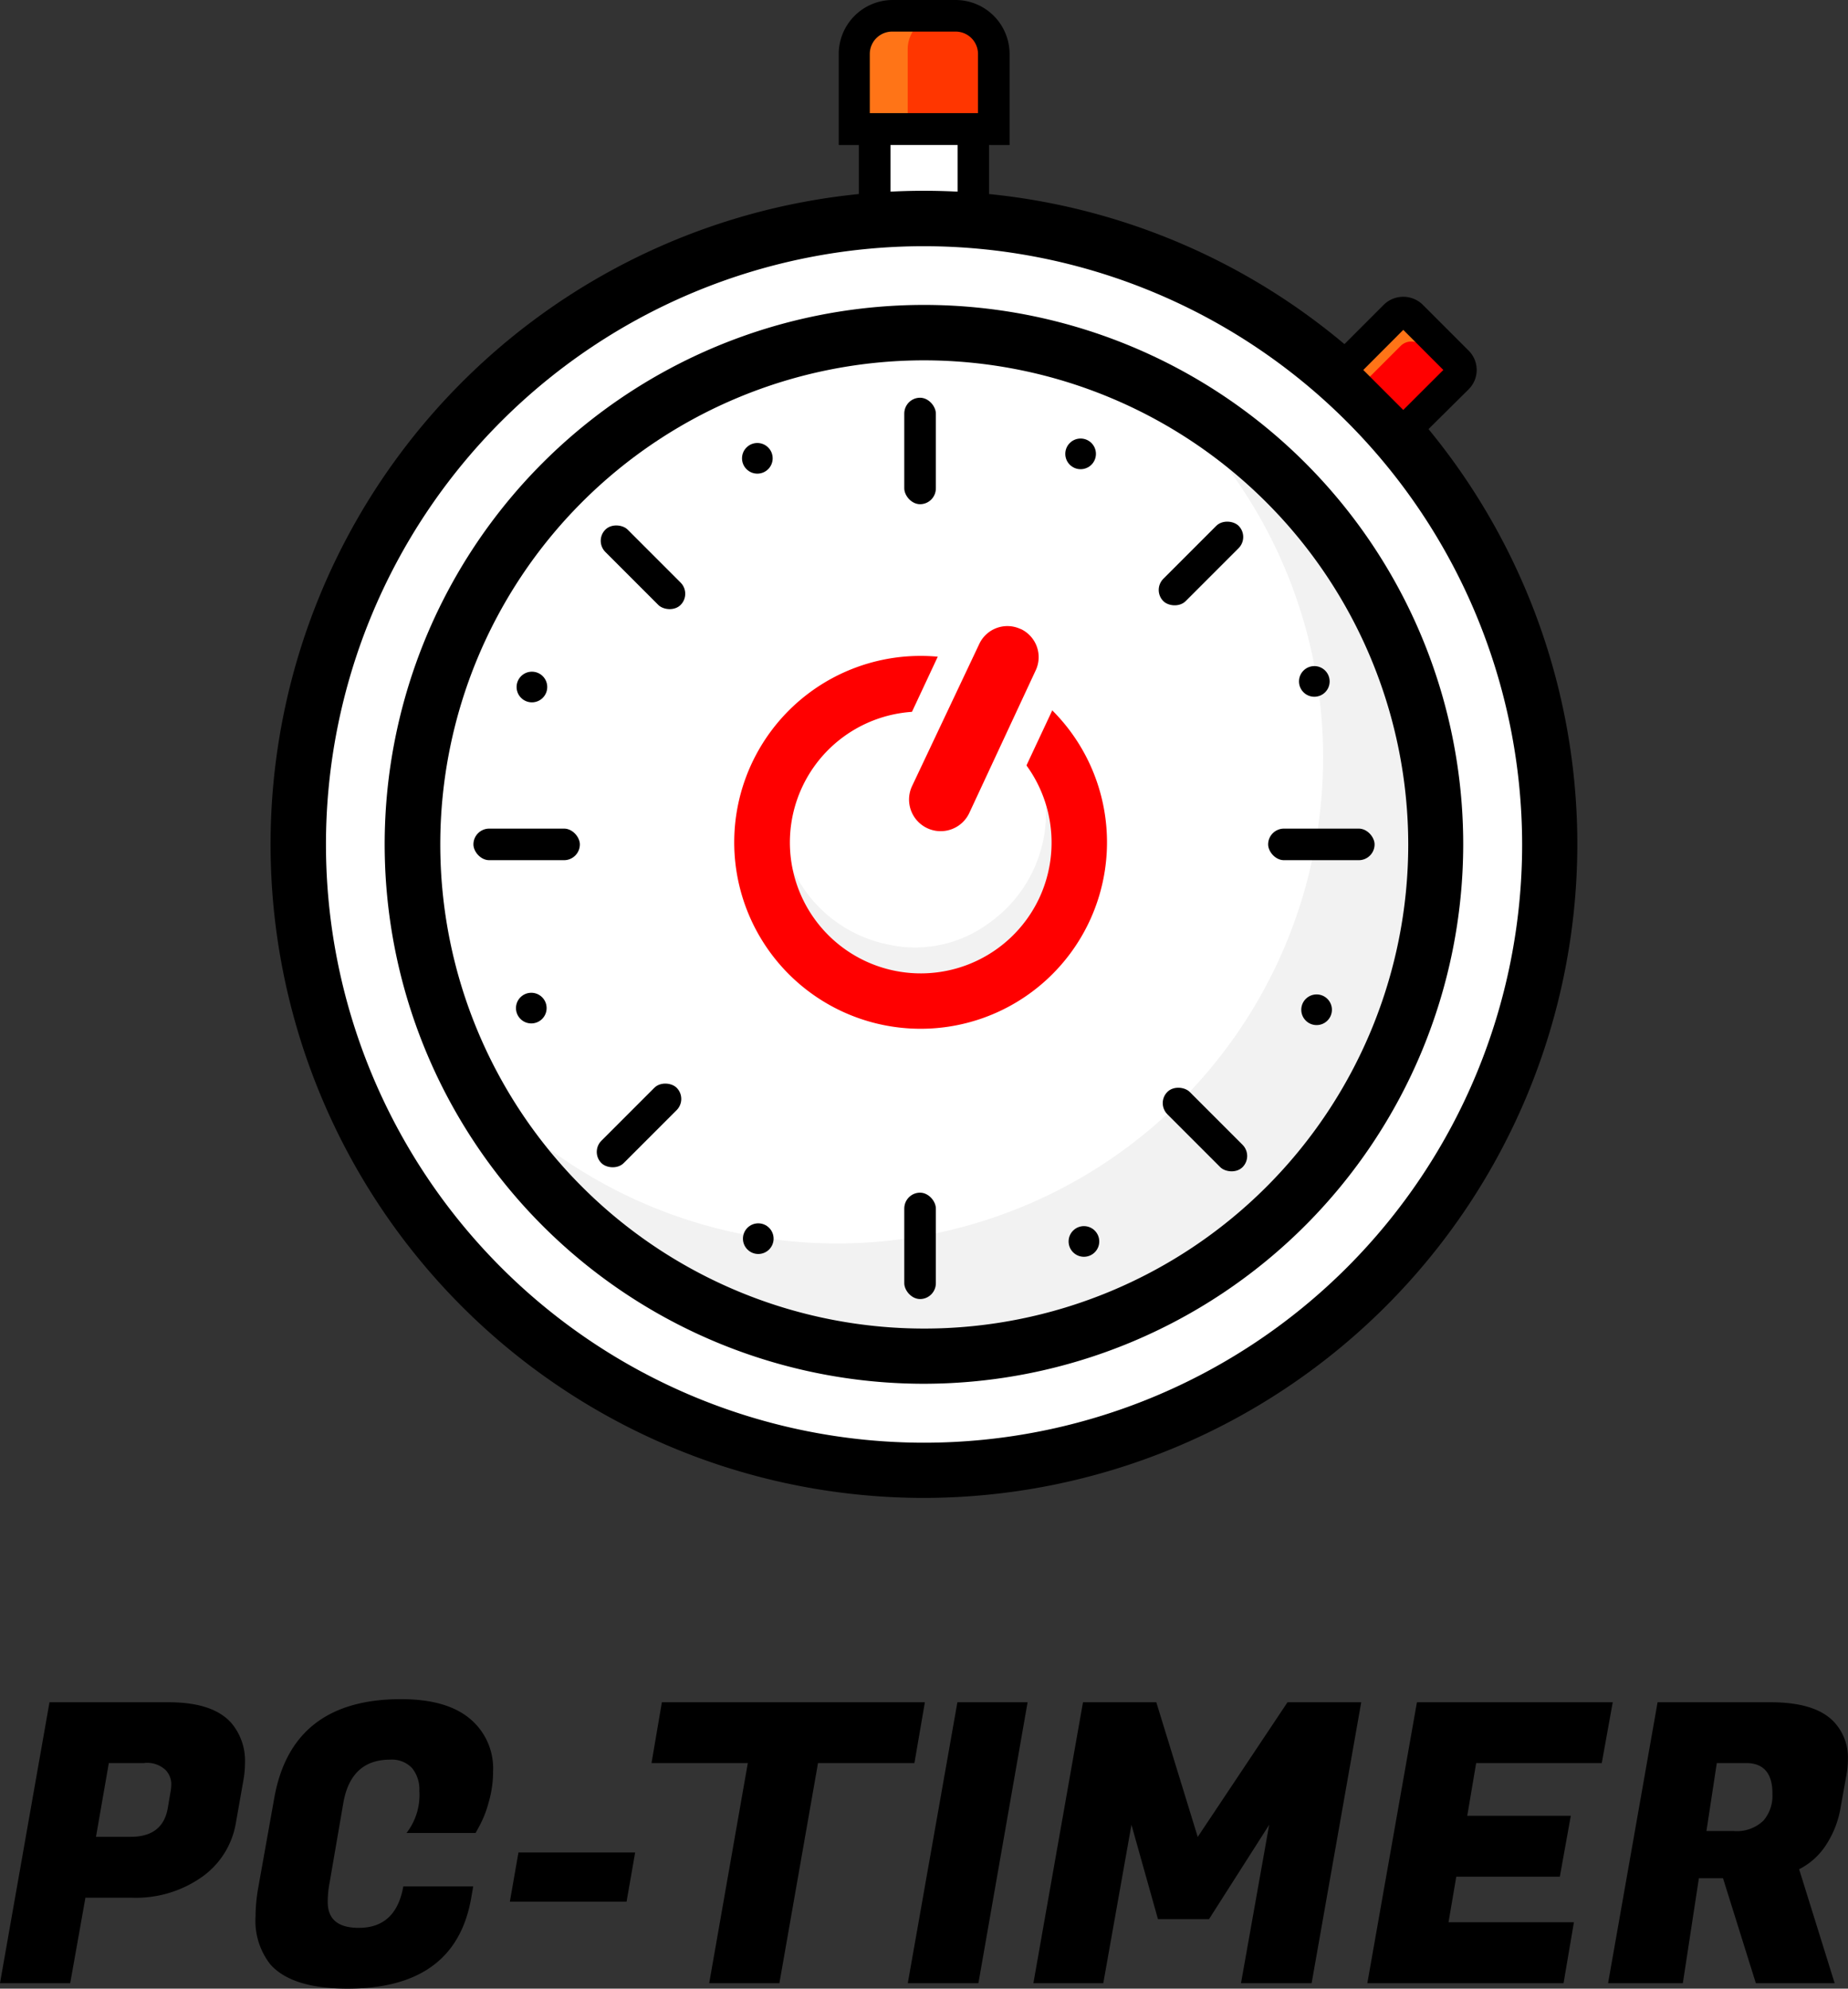 <svg xmlns="http://www.w3.org/2000/svg" viewBox="0 0 178.47 192"><rect x="0" y="0" width="178.47" height="192" fill="#333333" stroke="none"/><defs><style>.cls-1{fill:#ff7417;}.cls-2{fill:#ff3600;}.cls-3{fill:#fff;}.cls-4{fill:#f2f2f2;}.cls-5{fill:red;}</style></defs><title>Logotype192</title><g id="Layer_2" data-name="Layer 2"><g id="Layer_1-2" data-name="Layer 1"><path class="cls-1" d="M87.33,1.53h3.81A4.83,4.83,0,0,1,96,6.36v6.1a0,0,0,0,1,0,0H82.5a0,0,0,0,1,0,0V6.36A4.83,4.83,0,0,1,87.33,1.53Z"/><path class="cls-2" d="M90.89,1.53H93a3.23,3.23,0,0,1,3.23,3.23v7.7a0,0,0,0,1,0,0H87.66a0,0,0,0,1,0,0V4.76A3.23,3.23,0,0,1,90.89,1.53Z"/><path d="M97.5,14H81V5.21A5.22,5.22,0,0,1,86.18,0h6.11A5.22,5.22,0,0,1,97.5,5.21ZM84,10.93H94.45V5.21a2.16,2.16,0,0,0-2.16-2.16H86.18A2.16,2.16,0,0,0,84,5.21Z"/><rect class="cls-3" x="84.47" y="12.46" width="9.53" height="8.84"/><path d="M95.52,22.83H82.94V10.93H95.52ZM86,19.77h6.48V14H86Z"/><circle class="cls-3" cx="89.23" cy="81.53" r="60.43"/><path d="M89.23,144.62a63.1,63.1,0,1,1,63.1-63.09A63.16,63.16,0,0,1,89.23,144.62Zm0-120.85A57.76,57.76,0,1,0,147,81.53,57.82,57.82,0,0,0,89.23,23.77Z"/><circle class="cls-3" cx="89.23" cy="81.53" r="49.41"/><path class="cls-4" d="M137.55,82.84a46.94,46.94,0,0,1-84.64,28,46.94,46.94,0,0,0,65.66-65.65A46.81,46.81,0,0,1,137.55,82.84Z"/><path d="M89.23,133.6a52.08,52.08,0,1,1,52.08-52.07A52.13,52.13,0,0,1,89.23,133.6Zm0-98.81A46.74,46.74,0,1,0,136,81.53,46.79,46.79,0,0,0,89.23,34.79Z"/><rect class="cls-1" x="130.82" y="32.53" width="8.52" height="7.26" rx="1.45" ry="1.45" transform="translate(65.13 -84.92) rotate(45)"/><rect class="cls-5" x="132.84" y="33.53" width="6.25" height="7.17" rx="1.45" ry="1.45" transform="translate(66.07 -85.27) rotate(45)"/><path d="M135.52,42.81a2.61,2.61,0,0,1-1.86-.77h0l-4.46-4.46a2.64,2.64,0,0,1,0-3.72l4.46-4.46a2.69,2.69,0,0,1,3.72,0l4.46,4.46a2.63,2.63,0,0,1,0,3.72L137.38,42A2.59,2.59,0,0,1,135.52,42.81Zm.3-2.93Zm-4.16-4.16,3.86,3.86,3.87-3.86-3.87-3.87Z"/><rect x="122.47" y="80" width="10.28" height="3.05" rx="1.53" ry="1.53"/><rect x="45.72" y="80" width="10.28" height="3.05" rx="1.53" ry="1.53"/><rect x="110.84" y="52.87" width="10.28" height="3.05" rx="1.53" ry="1.53" transform="translate(-4.49 97.95) rotate(-45)"/><rect x="56.58" y="107.13" width="10.28" height="3.05" rx="1.53" ry="1.53" transform="translate(-58.76 75.47) rotate(-45)"/><rect x="87.33" y="38.4" width="3.05" height="10.28" rx="1.53" ry="1.53"/><rect x="87.33" y="115.15" width="3.05" height="10.27" rx="1.53" ry="1.53"/><rect x="60.57" y="49.63" width="3.05" height="10.28" rx="1.53" ry="1.53" transform="translate(-20.54 59.95) rotate(-45)"/><rect x="114.84" y="103.91" width="3.05" height="10.27" rx="1.53" ry="1.53" transform="translate(-43.02 114.23) rotate(-45)"/><circle cx="73.14" cy="44.25" r="1.48"/><circle cx="104.36" cy="43.82" r="1.48"/><circle cx="126.93" cy="65.79" r="1.48"/><circle cx="127.15" cy="97.49" r="1.48"/><circle cx="104.68" cy="119.86" r="1.48"/><circle cx="73.23" cy="119.59" r="1.48"/><circle cx="51.31" cy="97.33" r="1.48"/><circle cx="51.37" cy="66.33" r="1.48"/><circle class="cls-3" cx="89.23" cy="81.53" r="15.31"/><path class="cls-4" d="M98.92,90.27A12.8,12.8,0,0,1,76.17,83a13,13,0,0,0,9.5,8.17,12,12,0,0,0,9.87-2.07A13,13,0,0,0,101,77.8,12.78,12.78,0,0,1,98.92,90.27Z"/><path class="cls-5" d="M81.28,97.63A18,18,0,1,1,105.19,89,18,18,0,0,1,81.28,97.63Zm13-27.74a12.64,12.64,0,1,0,6.09,16.81A12.66,12.66,0,0,0,94.27,69.89Z"/><rect class="cls-5" x="89.48" y="58.19" width="9.15" height="24.3" rx="3.45" ry="3.45" transform="translate(38.69 -33.24) rotate(25.08)"/><path class="cls-3" d="M88.26,82.73a6.11,6.11,0,0,1-2.94-8.12l6.42-13.72a6.11,6.11,0,0,1,11.06,5.18L96.37,79.79A6.11,6.11,0,0,1,88.26,82.73Zm10.3-22a3,3,0,0,0-4,1.47L88.08,75.9a3.05,3.05,0,1,0,5.53,2.59L100,64.77A3,3,0,0,0,98.56,60.72Z"/><path d="M12.73,183.22H8.25l-1.47,8.25H0l4.78-27.12h11.5c2.83,0,4.86.65,6.06,2a5.64,5.64,0,0,1,1.32,3.85,9.75,9.75,0,0,1-.15,1.66l-.75,4.25a8,8,0,0,1-3.32,5.15A11.05,11.05,0,0,1,12.73,183.22Zm1.17-13H10.51l-1.24,7.12h3.35c2.06,0,3.25-.91,3.58-2.75l.26-1.54a4.37,4.37,0,0,0,.08-.91A2,2,0,0,0,16,170.9,2.58,2.58,0,0,0,13.9,170.22Z"/><path d="M33.57,192q-5.38,0-7.46-2.34A6.82,6.82,0,0,1,24.68,185a16.2,16.2,0,0,1,.26-2.75l1.55-8.67q1.7-9.53,12.24-9.53,4.37,0,6.63,1.87a6.24,6.24,0,0,1,2.26,5.1,10.61,10.61,0,0,1-.43,3,10.41,10.41,0,0,1-.85,2.2l-.41.75H39.26a6,6,0,0,0,1.24-4.06,3.26,3.26,0,0,0-.71-2.21,2.68,2.68,0,0,0-2.11-.81q-3.81,0-4.53,4.22l-1.31,7.61a9.91,9.91,0,0,0-.19,1.92q0,2.49,3,2.49,3.59,0,4.3-4H45.7l-.19,1.09Q44,192,33.57,192Z"/><path d="M60.51,183.6H49.24l.83-4.75H61.34Z"/><path d="M88.31,170.22H79l-3.73,21.25H68.49l3.73-21.25h-9.3l1-5.87h25.4Z"/><path d="M99.24,164.35l-4.75,27.12H87.67l4.79-27.12Z"/><path d="M111.67,164.35l4,13,8.67-13h7.12l-4.79,27.12h-6.82l2.72-15.29-5.81,9.11h-4.93l-2.56-9.11-2.72,15.29H99.8l4.79-27.12Z"/><path d="M151,191.47H132.05l4.79-27.12h18.91l-1.06,5.87H142.56l-.86,5.09h10l-1.06,5.88h-10l-.75,4.4H152Z"/><path d="M171,164.35c2.86,0,4.9.62,6.1,1.88a5,5,0,0,1,1.36,3.62,8.87,8.87,0,0,1-.15,1.58l-.53,2.94a9.45,9.45,0,0,1-1.56,3.95,6.67,6.67,0,0,1-2.47,2.15l3.43,11h-7.61l-3.17-10.13h-2.33l-1.55,10.13H155.3l4.78-27.12Zm-2.38,5.87h-2.82l-1,6.56h2.64a3.69,3.69,0,0,0,2.86-1,3.65,3.65,0,0,0,.87-2.55C171.2,171.24,170.34,170.22,168.63,170.22Z"/></g></g></svg>